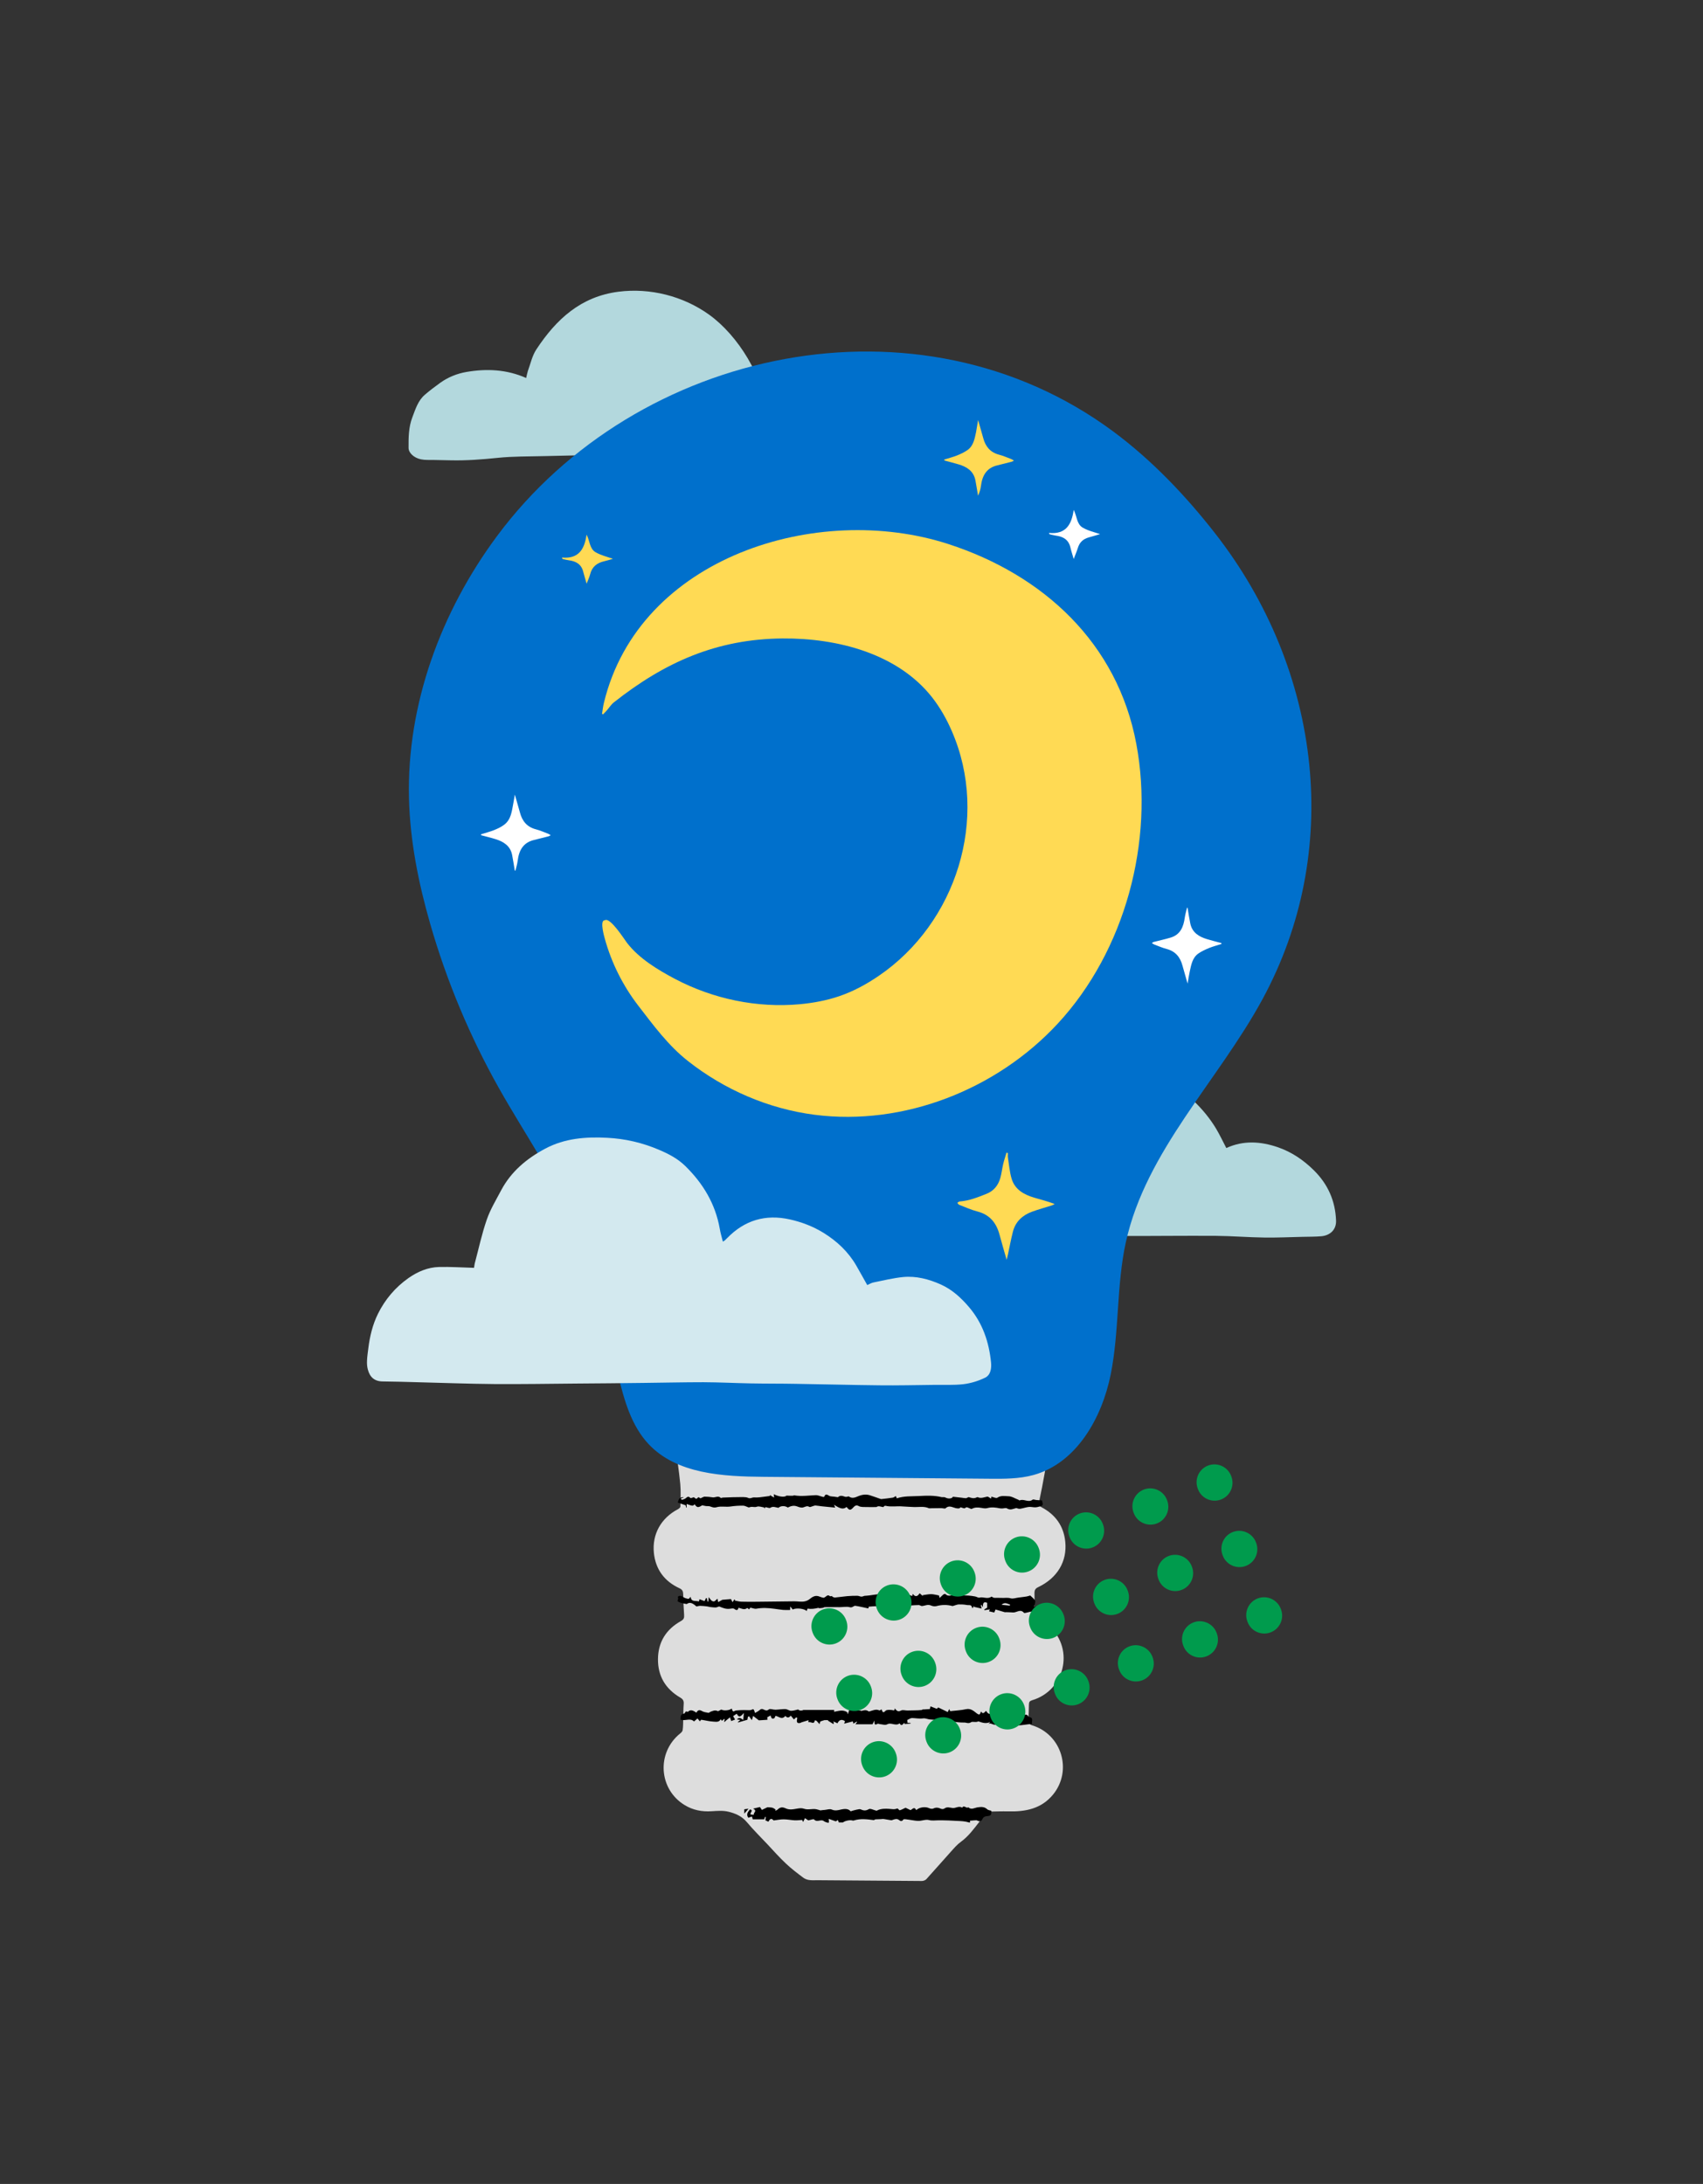 <?xml version="1.0" encoding="utf-8"?>
<!-- Generator: Adobe Illustrator 21.0.0, SVG Export Plug-In . SVG Version: 6.00 Build 0)  -->
<svg version="1.1" id="Слой_18" xmlns="http://www.w3.org/2000/svg" xmlns:xlink="http://www.w3.org/1999/xlink" x="0px" y="0px" viewBox="0 0 2422.6 3106.7" style="enable-background:new 0 0 2422.6 3106.7;" xml:space="preserve">

<rect x="0" y="0" width="2422.6" height="3106.7" fill="#333333" stroke="none"/>

<path d="M748.5,537.7c-27.8-12.3-56.2-13.5-84.9-8.6c-13.4,2.3-26.1,7.4-37.3,15.4c-7.5,5.4-14.9,11-21.9,17
	c-9.8,8.4-13.4,20.6-17.8,32.1c-5.4,14-5.5,28.8-5.4,43.5c0,7,7.5,14.2,17.6,16.3c5.7,1.2,11.8,0.8,17.6,0.9
	c8.3,0.2,16.6,0.3,24.9,0.5c22.3,0.5,44.4-1.2,66.6-3.5c22.1-2.3,44.5-1.9,66.7-2.5c25.9-0.6,51.9-1.2,77.8-1.5
	c29.6-0.3,59.2,0.1,88.8-0.4c24.8-0.4,49.5-1.8,74.3-2.1c15.3-0.2,30.6,1.2,45.8,0.8c7.2-0.2,14.6-2,21.3-4.7
	c7.4-3,11.2-9.8,10.8-17.8c-0.5-11.6-2-23.1-2.8-34.7c-3.9-51.7-40.5-111.1-82-140.9c-36.9-26.4-83.9-38.3-128.9-32.5
	c-53.4,6.9-88.3,38.9-116.8,82.2c-5.9,9-8.2,20.3-12,30.6C749.9,530.9,749.4,533.9,748.5,537.7z" style="fill:#B3D8DD;"/>
<path d="M1744.5,1633.1c-5-9.5-9.3-18.8-14.5-27.5c-34.4-57.5-109.6-103.9-177.9-86.3c-34.9,9-64.2,34.1-83.5,64.6
	c-24.9,39.3-29.8,81.7-38.4,126c-1.5,7.6-2.9,15-2,22.6c0.5,3.6,2,7.2,3.7,10.5c6.6,13.1,17.8,14.6,31.4,14.4
	c43.7-0.5,87.5,0.7,131.2,0.8c45.1,0.1,90.2-0.5,135.4-0.2c22.8,0.2,45.6,2.1,68.5,2.4c18.2,0.3,36.4-0.6,54.6-1
	c8.7-0.2,17.4-0.1,26.1-0.8c12.7-0.9,22-9.1,21.5-22.3c-1-28-11.6-51.8-31.5-71.5c-14.8-14.6-31.6-26.1-51.4-32.9
	C1793.3,1623.6,1768.9,1621.9,1744.5,1633.1z" style="fill:#B3D8DD;"/>
<path d="M1463.7,2424.8c0-3.6,1-5.1,4.5-6.2c46.1-13.6,60.3-71.5,25.4-104.5c-5.4-5.2-12.5-8.7-19.2-12.4
	c-3.1-1.7-3.7-3.2-3.5-6.5c0.6-9.4,1-18.9,0.7-28.3c-0.1-4.7,0.9-7.1,5.3-9.2c27.1-12.9,41.3-36.4,38.5-64.5
	c-2.2-22.4-14-38.8-33.9-49.2c-3.2-1.7-4.3-3.2-3.5-6.9c3-14.3,5.9-28.6,8.4-43.1c1.4-8,1.8-16.2,2.7-24.2c0.3-3,1.2-8.9,1.2-8.9
	h-529c0,0,4.9,33.2,6.4,49.9c1,10.7,0.4,21.6,0.2,32.4c0,1.2-2,2.8-3.4,3.6c-24.1,12.6-37.1,35.6-34.3,62.5
	c2.5,23.4,15.1,40.2,36.4,50c4.4,2,5.2,4.6,5.3,8.8c0.2,9.8,0.6,19.5,1.3,29.3c0.3,4.1-0.6,6.4-4.6,8.6
	c-21.1,11.8-32.4,29.9-32.6,54.1c-0.2,24.2,10.8,42.5,31.7,54.7c4,2.3,5.2,4.7,4.9,9.1c-0.6,7.6-0.4,15.3-0.7,22.9
	c-0.1,4.8-0.1,9.7-0.8,14.4c-0.3,1.8-2.1,3.6-3.7,4.8c-33.7,27.3-30.4,79.2,6.5,101.7c11.8,7.2,24.6,9.7,38.3,8.8
	c7.9-0.5,16.2-1.2,23.8,0.6c9.7,2.3,19.1,6.2,26.2,14.6c9.4,11.2,19.8,21.5,29.9,32.2c8.5,9.1,16.8,18.5,25.9,27
	c7.7,7.3,16.2,13.7,24.7,20.1c6,4.5,13.3,3.6,20.3,3.6c49.5,0.4,98.9,0.8,148.4,1.1c2.2,0,5-1.1,6.4-2.6
	c11.8-12.9,23.2-26.2,34.9-39.1c4.4-4.9,8.9-10.2,14.2-14c10.9-7.9,18.5-18.5,26.6-28.9c3.4-4.3,6.8-8.6,10.3-12.8
	c0.6-0.8,2-1.3,3-1.3c9.3-0.2,18.5-0.5,27.8-0.3c24.4,0.6,46.9-3.8,63.4-23.9c27.9-34.1,12.4-85.6-29.7-98.5c-4.7-1.4-5.5-4-5.3-7.9
	C1463.2,2439,1463.7,2431.9,1463.7,2424.8z" style="fill:#DDDDDD;"/>
<g>
	<path d="M1177.3,2592.8c-1.7-0.7-3.8-1-5.2-2.2c-4.2-3.5-9.9,2.5-14.1-2.5c-0.8-0.9-4.6,0.7-8.2,1.4c-0.7-0.5-2.6-1.7-4.7-3.2
		c-0.8,1.7-1.5,3.3-2.6,5.5c-0.9-1.8-1.4-2.9-1.4-2.9c-4,0.2-7.4,0.7-10.8,0.5c-5.2-0.3-10.4-1.4-15.6-1.4c-4.6,0-9.1,1-14.2,1.6
		c-2.9-3.3-4.9-3-7.4,1.8c-1.3-0.6-2.6-1.2-4.3-2c0.2-1.5,0.4-3.1,0.6-4.7c-0.3-0.1-0.7-0.2-1-0.3c-0.5,1.3-0.9,2.5-1.3,3.6
		c-5.4,0-10.7,0-16.3,0c-0.3-1.2-0.6-2.4-1.1-4c-1.8,0.6-3.5,1.2-5.2,1.7c-3.4-4.8-0.6-8.3,2.5-11.9c5.6,1.8-0.8,4.7,0.8,7.3
		c1.2,0.1,2.5,0.3,4.6,0.5c-1.2-3.2,5.6-5.3-1-8.8c3.9-0.9,6.6-1.6,9.7-2.3c0.7,1.1,1.6,2.4,2.7,4.1c2.8-1.4,5.6-2.7,7.9-3.8
		c2.4,0.2,4.8,0.1,7.1,0.7c1.6,0.4,3,1.7,4.5,2.5c-0.1,0.6-0.3,1.2-0.4,1.8c1.1-0.5,2.5-0.8,3.3-1.7c3.6-3.6,7-3.9,11.7-1.6
		c2.3,1.1,5.2,1.5,7.8,1.4c5.9-0.2,12.4-2.8,17.5-1.1c6.4,2.3,12.2-0.3,18.2,0.9c2,0.4,3.9,1.1,5.6,1.6c2.2-0.3,4.2-0.6,6.3-0.7
		c3.3-0.3,7.3-1.8,9.9-0.5c6.5,3,12.3-0.6,18.4-0.8c4.4-0.1,6.8,1.3,8.6,3.3c1.6-0.5,2.8-1,4.1-1.3c2.5-0.6,5.1-1.3,7.7-1.7
		c0.9-0.2,2.1,0,2.9,0.4c3.8,1.8,7,1.9,11.1-0.5c2.1-1.3,6.4,1.2,11,2.3c6.5-3.8,15.1-3,23.7-2.2c2.2,0.2,4.4-0.7,6.2-1.1
		c1.1,0.9,2.4,2.8,3.1,2.6c2.6-0.7,4.9-2.1,8.2-3.6c1.4,0.7,4,1.9,7,3.4c2.3-0.6,5.2-6,8.2,0c4.5-4.3,13.1-5.3,18.3-2.8
		c1.8,0.9,4.6,1.3,6.1,0.5c3.9-2,7.2-1.2,10.9,0.4c1.3,0.6,3.6,0.5,4.6-0.3c4-3,7.7-1.3,11.9-0.8c4.3,0.5,8.8-3.5,13.6-0.5
		c2.6-4.6,5.9,1.9,8.6-0.6c4.4,4.2,9.1,0.7,13.5,0.1c5.1-0.7,9.5-1,13.6,2.9c1.3,1.2,3.6,1.3,5.7,2c0.3,6.5-0.5,7.2-7.5,7.8
		c-1.7,0.2-4.1,1.7-4.7,3.2c-1.3,3.1-3.1,4.6-6.3,3.5c-1-0.3-2-1-3-1c-2.9,0.1-5.8,0.4-9,0.7c0,0,0.3,1.2,0.5,2.4c-0.7,0-1.3,0-2,0
		c-1.6-0.4-3.2-1-4.9-1.2c-2.6-0.4-5.1-0.7-7.7-0.8c-5.5-0.3-10.9-0.6-16.4-0.8c-4.9-0.2-9.9-0.2-14.8-0.2c-4.3,0-8.3,0.8-12.9-0.4
		c-4.6-1.2-10,1.2-15,1.2c-4.3,0-8.6-1.1-12.9-1.6c-3-0.3-7.8-1.5-8.6-0.3c-2.2,3.5-4.4,1.9-6,0.7c-3.1-2.4-5.9-1.3-8.9-0.3
		c-0.7,0.3-1.5,0.7-2.3,0.6c-3.6-0.5-7.2-1.3-10.8-1.8c-1.1-0.2-2.3,0.1-3.5,0.2c-2.6,0.1-5.2,0.2-7.7,0.3c-0.9-0.3-2,1.2-2.9,1.1
		c-9.4-1.2-18.8-2.5-28.1,0.5c-0.6,0.2-1.3,0.3-1.9,0.1c-3.3-1.2-10.8,0.2-13.7,2.7c-2,0-4,0-6,0c-0.4-1.1-0.8-2.1-1.3-3.5
		c-1.3,0.9-2.3,1.6-2.9,2c-3.5-1.3-6.7-2.4-10.1-3.6c0.1,1.6,0.2,3.4,0.3,5.2C1178.7,2592.8,1178,2592.8,1177.3,2592.8z"/>
	<path d="M1243.9,2447.5c-1.3,2.6-2.3,4.4-2.7,5.3c-8.3,0-15.8,0-24.4,0c1.4-1.8,1.9-2.4,2.4-3.1c-0.2-0.2-0.4-0.5-0.6-0.7
		c-1.4,0.9-2.8,1.8-4.6,2.9c-0.4-1.5-0.7-2.8-0.8-3.2c-3.9,1-7.8,2-12.4,3.2c0.5-1.4,0.9-2.4,1.3-3.5c-4.9-3.4-8.4-1.8-10.8,3
		c-2.1-0.9-3.9-1.8-5.8-2.7c0.2,0.9,0.5,1.7,0.7,2.6c-0.2,0.4-0.4,0.8-0.6,1.2c-2.7-1.7-5.3-3.3-8-5c0.2-0.2,0.5-0.4,0.7-0.6
		c-1.8,0-3.6,0-5.6,0c-1.5,0.5-3.5,1.1-5.8,1.9c-0.2,0.8-0.7,2.4-1.1,3.8c-1.7-1.9-3-3.5-4.4-4.8c-0.5-0.5-1.6-0.3-2.4-0.5
		c-0.7,6-4.6,2.3-7.3,2.5c-0.5,0-0.9,0-1.8,0c0.1-1.3,0.3-2.5,0.3-2.8c-3.1,0.9-6.5,2-10,3c-2,1.4-5.9,1.9-6.5-0.8
		c-0.4-1.7,0.3-3.7,0.5-5.5c-0.5-0.3-1.1-0.5-1.6-0.8c-1.2,1.1-2.4,2.2-3.2,3c-1-1.2-2.6-3.2-4.5-5.4c-2.7,3.5-5.3,3.2-7.7,0.4
		c-5.2,6.4-10,0-14.1,0c-0.7,1.3-0.9,2.8-1.6,3.2c-3.6,2-4.5-0.8-5.3-3.8c-1.8,1-3.4,1.8-4.7,2.5c0.1,1.8,0.1,3.3,0.2,3.6
		c-4.9,0.3-9,0.6-12.2,0.8c-2.6-2-5.1-3.9-8.1-6.3c-0.8,2.6-1.2,3.9-1.9,6c-1.5-2.1-2.7-3.8-3.9-5.5c-0.5,0.2-1.1,0.4-1.6,0.7
		c-0.3,1.7-0.7,3.5-0.8,4.3c-4.6,1.3-8.9,2.5-13.2,3.8c-0.1-0.2-0.2-0.5-0.3-0.7c1-0.8,1.9-1.6,3.6-2.9c-2.2-0.3-3.4-0.5-5.1-0.7
		c3.4-2.9,4.8-2.7,9.1,0.8c0.3-3,0.5-5.9,0.9-10c-5.6,6.4-7,6.5-10.2,1.1c-1.6,1.1-3.1,2.1-5.1,3.4c0.9,1.5,1.7,2.9,2.8,4.9
		c-2,0.8-4,1.6-5.5,2.1c-0.7-2-1.3-3.6-1.8-5.3c-1.9,1.6-3.8,3.1-5.7,4.7c-0.7,0.6-1.1,1.6-2.7,1.8c0.3-1.2,0.6-2.4,0.9-3.6
		c-0.3-0.2-0.5-0.4-0.8-0.7c-1,0.9-2,1.9-3,2.8c-0.6-0.7-1.2-1.4-1.9-2.2c-2.5,4.7-7,3.4-10.5,3.3c-5.7-0.3-11.3-1.8-17-2.6
		c-0.5-0.1-1.3,1.3-2.1,2.2c-1-1.2-1.9-2.4-3.4-4.1c-1.6,1.4-3.1,2.8-4.9,4.3c-5.4-5.6-12.7-0.1-19.4-2.7c0.5-3.6-0.4-8,5.6-8.6
		c0.7-0.1,1.1-2,1.9-2.6c0.7-0.5,1.9-0.3,3.2,0.2c3-3.1,6.3-3,12,1.2c1.8-3.3,3.9-4.7,7.8-2.4c2.7,1.6,6.1,2,9.3,2.6
		c0.9,0.2,2.1-1.2,3.2-1.6c3.2-1.1,6.2-2.8,10-0.9c1,0.5,3.3-1.4,5.2-2.2c3.4,2.1,11.5,1.4,14.8-1.4c0.6,1.4,0.9,3.4,2,4
		c0.8,0.5,2.6-1,4-1.2c3.7-0.4,7.5-0.6,11.2-0.6c3-0.1,6,0.3,9,0.1c1.7-0.1,4.2-1.8,4.7-1.2c1.3,1.3,1.6,3.5,2.2,5.2
		c1.7-1,4.2-2.1,6.2-3.8c2.1-1.9,3.6-2.5,6.4-1c1.9,1,4.3,2.2,7.2-0.3c1.7-1.4,6.1,0.6,9.3,0.5c4.7-0.1,9.5-1.1,14.2-0.9
		c2.7,0.1,5.2,2.3,7.9,2.4c3.3,0.1,6.7-1.1,10.3-1.9c1,1.8,5.4,2.1,7.3,0.7c15.7,0,29.6,0,43.8,0c0,0.2,0,1.1,0,2.6
		c6.2-1,12.2-3.5,18.6,0.6c0,0,0.3,1,0.8,3c1-2.9,1.7-4.9,2.2-6.6c3.1,0.3,5.8,0.5,8.6,0.7c2.3,0.2,4.6,0.3,7.7,0.5
		c-0.2-0.6,0,0.1,0.2,0.7c3.6-0.8,7.1-2.3,10.7,0.4c0.4,0.3,1.1,0.3,1.6,0.1c4.6-1.2,9-3.7,14-1.3c0.6,0.3,1.8-1,3-1.6
		c1.3,2.8,1.6,6.5,5.7,2.1c1.6-1.7,5.9-1.4,8.9-1.1c2.1,0.2,4.1,1.9,4.3-2.5c2.8,4.2,4.9,5.3,9,3.2c2.3-1.2,5.8,0,8.8,0
		c3.5,0,7-0.1,10.5-0.2c3.3-0.1,6.6-0.1,9.8-0.5c0.9-0.1,1.7-1.4,2.5-0.8c3.1-0.2,6.1-0.4,9.3-0.6c0.3-1.4,0.5-2.6,0.8-3.8
		c3.1,1.2,5.8,2.3,9.1,3.5c0.5-0.6,1.5-1.6,1.9-2c4.7,2.3,9,4.3,13.6,6.6c0.6-1.2,1.1-2.4,2.1-4.3c0.8,1.8,1.3,2.9,1.4,3
		c7.9-0.9,15.4-1.2,22.6-2.8c6.7-1.5,11.3,3,15.1,5.9c5.2,4,4.6-0.2,6.3-2.6c2.6,4.6,4.7,1.2,7-0.9c2.4,3.7,4.9,6.2,8.9,2.3
		c0.3-0.3,3.2,2.1,4.9,3.2c-0.2,0.5-0.3,0.9-0.5,1.4c5-0.9,10-1.7,15.2-2.6c1.3,1.1,3.2,2.7,4.9,4.2c1.6-1.2,3.3-2.6,5.5-4.3
		c5.2,3.9,11.3,2.1,17.5,1.2c0.9-0.1,2.1,0.6,3,1.2c0.6,0.4,0.8,1.9,1.3,2c8,0.9,3.5,6.9,4.8,10c-13.5,0.9-26.9,5.2-40-0.9
		c-0.9,1.1-1.8,2.2-2.5,3c-2.5-1.3-4.8-2.5-7-3.7c-3.5,6.9-8.9-1.8-12.7,2c0.9-1.1,1.8-2.1,2.7-3.2c-5.7,2.8-10.9,1.2-16.1-0.6
		c-0.3-0.1-0.7-0.3-1-0.2c-3.4,1.8-8.2-0.2-10.1,1.1c-3.8,2.6-6.8,0.4-9.9,0.5c-5.7,0.2-11.4-0.8-17.1-1.3c-0.3,1.5-0.5,2.8-0.7,4.2
		c-1.9-0.7-4.4-0.2-5.2-3.3c-0.2-1-2.4-1.9-3.7-2.1c-7.4-0.8-14.8-1.2-22.2-1.9c-3.2-0.3-6.5-2-9.6-1.5c-5.4,0.8-10.5-0.4-15.7-0.5
		c-2.2,0-4.5,1.8-6.8,2.8c0.1,0.9,0.2,2.4,0.4,4c1.4,0.1,2.9,0.2,4.3,0.3c0,0.3,0,0.5,0,0.8c-2.8,0.2-5.6,0.4-8.5,0.6
		c-0.1-0.6-0.1-1.1-0.2-1.7c-2.1,1.3-4,5.8-6.7,1c-0.1-0.1-0.4-0.2-0.4-0.2c-5.4,4.4-11.6-1.9-17.6,1.4c-2.6,1.5-7-0.1-10.6-0.4
		c-1-0.1-2.2-0.8-2.9-0.4C1243.1,2455.2,1244.2,2450.9,1243.9,2447.5z"/>
	<path d="M1095,2126.6c1.9,1.1,3.7,2.2,6.2,3.7c-0.2-2-0.3-3.2-0.5-4.8c7.9,4.1,16.3,4.4,18.1,2c3.5,0.1,6.1,0.3,8.6,0.2
		c1,0,2-0.7,2.9-0.5c10,1.7,20,0.1,29.9-0.3c3.3-0.2,6.6,1.5,10,2.3c0.7,0.2,2.1,0.3,2.2,0.1c2.4-6.4,5.8-1.5,8.8-0.9
		c1.8,0.4,3.7,0.4,5.6,0.6c1.6,0.2,3.1,0.5,5.2,0.8c2.5-2.7,6-2.3,9.7-0.8c0.9,0.4,2,0.2,3,0.2c1-0.1,2.3-0.9,2.8-0.5
		c4.9,3.6,9.3,1.3,14-0.6c5.2-2.1,10.7-2.8,16.2-1c5,1.6,9.8,3.4,14.8,5.1c0.5,0.2,1,0.2,1.5,0.2c5.3-0.6,10.7-1.1,16-2
		c1.5-0.2,2.9-1.5,4.4-2.3c0.6,1.5,1.1,2.8,1.3,3.3c10.5-3.6,21.1-2.7,31.5-3.3c10.8-0.6,21.9-1,32.5,1.6c1.7,0.1,3.7-0.3,5.1,0.5
		c4.5,2.4,9.9,1.5,10.7-1.1c4.4,0.5,8.4,0.9,12.5,1.4c2,0.2,3.9,0.7,5.9,0.7c1.1,0,2.2-0.9,4-1.6c2.9,0.8,6.8,2.7,11.1,0.6
		c0.6-0.3,1.4-0.7,1.8-0.5c4.7,2.3,9,0.1,13.5-0.7c1.5-0.3,3.5,1.7,5.6,2.8c0.1-0.6,0.2-1.4,0.4-2.8c2.9,0.6,6.8,2.7,8.5,1.5
		c5-3.5,10.6-2.2,15.6-2.1c4.8,0,9.5,3.2,14.3,5c0.6,0.2,1.3,1.1,1.6,1c6-2.9,12.6,3.6,18.6-1.1c1.1-0.8,3.7,0.4,5.6,0.5
		c2.5,0.2,4.9,0.3,7.7,0.5c2.2,7.7,1.8,7.7-6.8,9.6c-3.6,0.8-6.5-0.2-9.7-0.3c-4.7-0.2-9.5,1.9-14.3,2.6c-1.9,0.3-3.8-0.3-5.7-1
		c-4.3,1-8.4,3.6-13.4,0.4c-1.5-1-4.4,0.2-6.6,0.2c-1.1,0-2.3,0-3.4-0.2c-5.9-1.2-11.8-2-17.9-0.3c-2.7,0.8-6,0.1-9-0.4
		c-4.6-0.8-8.9-0.8-13.1,1.5c-0.7,0.4-2-0.6-3.1-0.9c-2.1-0.6-4-2.7-6.5-0.1c-0.8,0.8-3.8-0.7-6.3-1.3c-1.4,2.1-3.4,1.9-7,1.2
		c-4.2-0.9-9.4-4.6-14.2,0.2c-1,1-4.2-0.2-6.4-0.2c-4.9,0-9.8,0.1-14.7,0.2c-1,0-2.1,0.3-2.9-0.1c-6.6-2.9-13.6-1.5-20.4-1.6
		c-6.9-0.2-13.8-0.8-20.6-1.1c-2.7-0.1-5.5,0.2-8.2,0.2c-3.3,0-6.5,0.1-9.8-0.4c-2-0.3-3.6-1.5-5.3,1.1c-0.5,0.7-4.1-0.7-6.3-0.9
		c-1.3-0.1-2.7,0.2-3.9,1.1c-6.5,0-13,0.1-19.4-0.1c-2-0.1-4.2-0.4-5.9-1.4c-3.2-1.8-5.4-0.3-7.3,1.8c-4.3,4.7-5.8,4.7-9.8-0.4
		c-4.5,3.5-8.4,3-17.9-3.2c0.8,2,1.2,2.9,1.7,4.1c-6.4-0.6-12.8-1.3-19.2-1.9c-2.9-0.3-5.8-0.9-8.8-1.1c-1.3-0.1-2.7,0.6-4.1,1
		c-1.6,0.4-3.7,1.6-4.6,1c-3.5-2.2-6.1,0.1-9.2,0.8c-2.5,0.6-5.7-0.5-8.3-1.5c-4.8-1.8-8.9-0.6-13.2,1.6c-4.1-2.9-10.4-2.6-13.3,0.4
		c-4.1-0.6-7.6-2.7-11.7,0c-1.2,0.8-3.7-0.5-6.7-1c0-0.1-0.9,1-1.8,2.1c0-0.5,0-1,0-1.6c-3.5-0.5-7.5-2.2-10.5-1.1
		c-3.2,1.2-5.8-0.2-8.7,0.3c-1.4,0.3-2.7,0.7-2.9,0.8c-3.2-1.1-5.6-2.6-8.1-2.6c-5.9,0-11.9,0.3-17.7,1.2c-6.7,1-13.6-0.8-19.8,1
		c-4.1,1.2-6.5-0.2-9.7-1.2c-1.6-0.5-3.5-0.2-5.3-0.4c-1.6-0.2-3.2-0.6-5.6-1.1c-5.6,3.6-7.5,3.5-10.7-1.4
		c-2.7,2.6-2.7,2.6-11.4-0.5c0,1.8,0,3.4,0,5.1c-0.2,0-0.4,0-0.7,0.1c-0.2-1.1-0.5-2.3-0.7-3.3c-3.7-1.3-7.5-2.6-11.2-3.9
		c1.1-3.9,1.8-8.4,8.9-7.5c-2,0.7-3.4,1.2-4.8,1.7c0.6,0.7,1.1,1.3,1.7,2c1.9-0.8,4.1-1.1,5.5-2.4c2.3-2.1,4-3.1,6.6-0.3
		c0.6,0.6,3.2-0.7,4.9-1.1c0.8,0.5,2,1.8,3.4,2.2c0.7,0.2,1.8-1.2,3.2-2.3c0.7,0.4,2.3,1.4,2.9,1.7c2.6-1.1,4.3-2.4,5.9-2.4
		c3.8,0,7.7,0.4,11.5,1c3.8,0.5,7.8-2.9,11.4,0.8c0.4,0.4,2.1-0.5,3.2-0.5c4.7-0.2,9.4-0.4,14.1-0.5c4.7-0.1,9.4-0.1,14.1-0.2
		c2.4,0,5.7,0.3,6.9,0.9c3.6,2,6.3-0.6,9.1-0.4c5.7,0.4,11.1-0.6,16.7-1.3c2-0.3,4-0.5,6-0.8C1095.2,2127.5,1095.1,2127,1095,2126.6
		z"/>
	<path d="M1183.8,2271.2c1.3,0.5,2.7,1.4,4,1.3c5.9-0.5,11.7-1.5,17.6-2c4.8-0.4,9.6-0.5,14.3-0.5c1.9,0,3.8,1.2,5.7,1.2
		c1.6,0,3.2-0.8,4.3-1.1c2.6-0.2,4.8-0.3,6.9-0.6c5-0.6,10-1.6,15-1.9c1.4-0.1,2.8,1.7,4.3,2.2c1.1,0.3,2.4-0.2,3.6-0.4
		c0.8-0.2,1.6-0.9,2.3-0.8c11.9,2.1,14,2.1,20.1,0c3.7,1.3,6.1,2.2,8.6,3c0.1-0.3,0.2-0.5,0.4-0.8c-1.1-1.2-2.2-2.3-3.3-3.5
		c0.2-0.2,0.3-0.4,0.5-0.6c3.2,1.2,6.3,2.4,9.6,3.7c0.2-0.9,0.4-1.7,0.7-3.2c3.8,5.2,7,3.7,9.8-0.8c1.6,1.4,3,2.6,4.5,3.9
		c0-0.4-0.1-0.8-0.1-1.2c4-0.5,8.1-1.4,12.1-1.4c3.4,0,6.9,1.1,11,1.8c0-0.1,0.3,1.2,1,3.6c2.1-2,3.6-3.6,5.2-4.9
		c0.8-0.6,2.6-1.1,3-0.7c4.5,4.9,9.8,0.4,14.7,1.3c5.8,1.1,11.9,0.5,17.9,0.9c3.3,0.2,6.5,0.7,9.8,1.3c2.1,0.4,4.3,2.1,6,1.6
		c5.6-1.5,11.5,2.7,16.9-1.3c0.5-0.4,2.3,1.3,3.6,1.5c1.4,0.3,3,0.1,4.5,0.1c1.9,0,3.9,0,5.8,0.1c4.5,0.4,8.9-0.8,13.6,0.6
		c3.4,1,7.6-0.7,11.5-1.1c3.8-0.5,7.6-0.9,11.3-1.5c1.8-0.3,3.4-1,5-1.4c2,2,4.9,4.1,6.8,6.9c0.9,1.2,0.1,3.8-0.2,5.6
		c-0.2,1.2-1.1,2.2-0.9,3.9c0.7-0.5,1.3-1,2.1-1.5c0.5,6.5-0.3,7.4-6.2,8c-2.6,0.3-5,1.2-7.6,1.7c-0.9,0.2-2.4,0.5-2.8,0.1
		c-4.2-5.2-8.7-1.8-13.1-0.8c-1.7,0.4-3.5,0.2-5.3,0.1c-3-0.1-6-0.4-8.9-0.2c-4.3-1.3-8.6-2.5-13.2-3.9c-0.6,1.4-1.2,2.8-1.8,4.3
		c-2.5-0.6-4.8-1.1-7.5-1.7c0.3-0.6,0.6-1.5,1.2-2.7c-2.9,0.4-5.2,0.7-7.6,1.1c-0.1-0.3-0.3-0.6-0.4-1c1.4-0.8,2.7-1.7,4.2-2.6
		c0-2.2,0-4.5,0-6.9c-6.1-2.5-5.9,1.8-6.2,6.3c-0.6-1.1-1.2-2.2-1.9-3.3c-0.3,0.1-0.6,0.2-0.9,0.2c0.3,1.4,0.5,2.8,1,5
		c-3.9-0.9-7.4-1.7-11-2.5c0-0.5,0-1,0-1.6c-0.5,1.1-0.9,2.2-1.4,3.3c-0.5-0.1-1.1-0.2-1.1-0.3c-0.5-5.2-4.9-3.4-7.6-4
		c-3.7-0.7-7.5-0.9-11.3-0.8c-2.3,0.1-4.5,1.1-6.7,1.7c-0.9,0.2-1.9,0.8-2.7,0.5c-7.5-2-14.9-1.8-22.4,0.2c-2.3,0.6-5.4,0.2-7.6-0.8
		c-4.7-2.2-8.7,0.4-13,0.7c-1.4,0.1-3-1.4-4.4-1.4c-4.3,0-8.5,0.4-12.7,0.7c-3.7,0.3-7.5,0.7-11.2,1c-0.1-0.5-0.2-0.9-0.3-1.4
		c-0.6,1.1-1.1,2.2-1.7,3.3c-0.4,0-1,0.1-1,0c-1.8-3-4.7-2.2-7.3-2.2c-8.5,0-16.9,0.1-25.4,0.2c-3.8,0.1-7.6,0.3-11.4,0.7
		c-0.4,0-0.6,1.6-0.9,2.5c-6.2-1.3-12.2-2.8-18.3-3.7c-2.6-0.4-4.2,3.1-8,2c-4.5-1.3-9.6-0.1-14.5-0.1c-7.1,0-14.2-0.1-21.3,0
		c-0.9,0-1.7,0.9-2.6,1c-1.7,0.3-3.4,0.4-5.1,0.5c-0.5,0-1-0.6-1.4-0.5c-5,1.2-10,2-15.1,1c-0.2,0-0.9,2.3-1.4,3.5
		c-3.3-3.5-14.8-4.8-19.8-2.2c-0.9-1.1-1.8-2.2-3.6-4.3c0,2.5,0,3.6,0,4.8c-0.2,0.1-0.6,0.2-0.9,0.2c-3.1,0-6.2,0.2-9.3-0.1
		c-4.1-0.4-8.1-1.1-12.2-1.6c-8.6-1.2-17.2-1.7-25.9-0.1c-2.4,0.4-5-0.9-8.4-1.5c-0.1,0.1-0.8,1.1-1.7,2.4c-1-0.7-2-1.5-2.7-2
		c-4.3,3.6-8.2,0.5-12.5-0.2c-0.8,3.3-2.3,4.4-6,1.5c-1.4-1.1-4.4-0.4-6.6-0.1c-5.2,0.6-9.7-1.2-14.3-3.1c-1.3-0.5-3.4,1.1-5.1,1.2
		c-2.8,0.1-5.6-0.3-8.3-0.6c-1.5-0.2-3-0.7-4.5-0.9c-3.2-0.4-6.4-0.7-9.6-0.8c-1.7,0-3.5,0.6-5.4,0.9c-6.3-5.7-9.8-6.3-13.9-3.4
		c-3.4-0.7-5.9-1.1-8.2-1.8c-1.7-0.5-3.4-1.2-4.7-2.3c-0.4-0.4,0.7-2.3,0.8-3.5c0.1-0.9-0.3-1.8-0.5-2.8c4.2-3.6,7.4,1.1,11.2,2.1
		c4.3,1.2,4.2,1.6,7.1-2.1c0.7,8,7.1,5.1,11.7,6.7c0.4-1.3,0.7-2.5,0.9-3.2c2.5,0.9,4.8,1.8,7.1,2.7c0.9-1.7,1.5-3.1,2.2-4.4
		c0.4,0.1,0.7,0.2,1.1,0.2c0.4,1.7,0.8,3.3,1.1,5c0.3,0,0.6-0.1,0.9-0.1c0.2-1.6,0.3-3.3,0.7-6.4c1.8,2.3,2.8,4,4.2,5.1
		c0.9,0.7,2.7,1.3,3.7,0.9c1.5-0.7,2.7-2.2,4.5-3.8c0.3,1.5,0.6,2.8,1,4.9c2.1-1.2,4.1-2.3,6-3.3c4-0.3,8.1-0.7,12.3-1
		c0.6,1.2,1.1,2.4,2.1,4.4c1.3-1.8,2-2.9,2.8-4c0.2,0.1,0.5,0.2,0.7,0.3c-0.2,0.9-0.4,1.8-0.3,1.4c3.3,0.6,6.4,1.5,9.5,1.6
		c7.3,0.2,14.7,0.2,22,0.1c17.7-0.2,35.3-0.4,53-0.6c2.6,0,5.2,0.2,7.8,0.4c5.3,0.4,10.1-0.2,14.5-3.8c3.3-2.7,7.3-5.3,12.2-3.9
		c2.3,0.7,4.6,1.8,7,2.2c1,0.2,2.4-0.8,3.3-1.5c1.9-1.5,3.5-3,5.9-0.8c0.6,0.5,2.3-0.1,3.4-0.2
		C1183.8,2270.7,1183.8,2270.9,1183.8,2271.2z M1424.7,2282.8c4.7,0.5,8.3,0.9,11.9,1.2c0-0.5,0.1-1.1,0.1-1.6
		C1433.1,2281.7,1429.7,2278.4,1424.7,2282.8z"/>
	<path d="M1058.8,2573.7c1.3-0.2,3-0.4,6-0.8c-2.6,3-4,4.6-6,7C1058.8,2577.4,1058.8,2575.8,1058.8,2573.7z"/>
</g>
<path d="M1862.5,1087.6c11.3,112.6-9.2,228.1-66.5,333.7c-63.4,116.8-165.8,215.8-194.4,345.6
	c-13.6,61.8-9.1,126.4-21.6,188.4c-12.5,62-48.8,126.1-109.8,142.9c-20.4,5.6-41.8,5.5-62.9,5.3c-106.8-0.9-213.7-1.8-320.5-2.7
	c-58.5-0.5-124-3.9-164.1-46.5c-24.7-26.3-34.8-62.7-43.3-97.8c-17-70.2-31.2-141.8-58.8-208.9c-28.8-69.9-73.9-134-110.9-199.8
	c-41.5-73.8-74.4-152.5-97.8-233.9c-16.7-58.1-28.6-117.8-30.1-178.2c-3.3-133.5,45.5-265.6,125-372.8
	c199.4-269.1,600.6-353.7,876.6-149.3c55,40.8,102.7,90.8,144.9,144.8C1804.2,855.4,1850.7,970,1862.5,1087.6z" style="fill:#0070CC;"/>
<path d="M861,1308.8c7.8-3.1,26.9,27.1,31,32.5c17.1,22.2,43.8,38.3,68.4,51.3c54.2,28.5,116.5,41.5,177.5,35.9
	c19.1-1.8,38.1-5.3,56.2-11.5c19.9-6.8,38.5-16.9,55.9-28.8c110.3-75.1,157.9-224.3,104-348.2c-7.4-17.1-16.6-33.4-28.1-48.1
	c-48.9-62-133.9-84.3-212.8-83.7c-93.6,0.8-167.5,33.8-239.7,90.8c-4,3.1-6.8,7.7-10.2,11.6c-1.7,1.9-3.5,3.7-5.3,5.6
	c-0.5-0.2-1-0.4-1.5-0.7c0.9-5.3,1.4-10.6,2.7-15.8c50.2-207.5,303.7-286.2,489.9-225.8c135.3,43.9,240.8,141,267.5,284.5
	c25.8,138.3-16,294.4-111.9,397.8c-86.8,93.7-218.8,145.8-345.6,129.6c-65.6-8.4-128.5-35.6-180.4-76.5
	c-28.2-22.2-48.9-50.6-70.6-78.7c-21.9-28.4-38.2-61-47.7-95.5c-1.1-3.9-6.5-23.5-1.3-25.7C859.7,1309.3,860.3,1309,861,1308.8z" style="fill:#FFDA54;"/>
<path d="M1433.8,1640.2c0,2.1-0.3,4.2,0,6.3c1.6,10.1,2.4,20.6,5.3,30.3c4.7,15.5,17.6,22.6,32.2,26.9
	c9.5,2.8,19.1,5.2,29,9c-1.4,0.7-2.8,1.7-4.3,2.1c-9.3,3-18.8,5.5-28,8.9c-13.5,5-23.4,14-27.1,28.4c-2.7,10.6-4.7,21.4-7,32.1
	c-0.5,2.4-1.1,4.7-1.9,7.9c-3.6-12.6-7-24.1-10.1-35.7c-4.5-16.9-14-28.6-31.6-33.1c-8.8-2.3-17.2-6.1-25.7-9.4
	c-1.1-0.4-1.9-1.8-2.8-2.8c1.1-0.7,2.2-1.9,3.4-2c13.5-1,25.9-6,38.2-10.9c10.3-4.1,16.6-12,19.6-22.5c1.8-6.4,2.5-13,4-19.5
	c1.3-5.6,3.2-11,4.8-16.6C1432.4,1640,1433.1,1640.1,1433.8,1640.2z" style="fill:#FFDA54;"/>
<path d="M1391.4,597.4c2.7,9.6,5.1,17.7,7.3,25.8c3.2,12,10,20.3,22.5,23.6c5.9,1.5,11.6,4.1,17.3,6.2
	c1.1,0.4,2.1,1.2,3.9,2.2c-1.6,0.8-2.3,1.4-3.2,1.6c-6.7,1.7-13.5,3.5-20.2,5.1c-15.8,3.6-21.8,14.9-23.6,29.6
	c-0.6,4.8-2.1,9.4-4.1,13.7c-1.3-7.4-2.3-14.9-3.8-22.3c-2.7-12.9-12.1-18.8-23.7-22.3c-6.8-2-13.6-3.7-20.4-5.6
	c0-0.4-0.1-0.9-0.1-1.3c6-1.9,12.2-3.5,18.1-5.8c5.2-2.1,10.3-4.5,14.9-7.7c8.6-6.1,10.1-16.1,12.2-25.5
	C1389.5,609.5,1390.2,604.1,1391.4,597.4z" style="fill:#FFDA54;"/>
<path d="M732.3,1238.3c-1.3-7.4-2.3-14.9-3.8-22.3c-2.6-12.7-11.9-18.6-23.2-22.2c-6.9-2.2-14-3.8-20.9-5.7
	c0-0.4-0.1-0.9-0.1-1.3c6-1.9,12.2-3.5,18.1-5.8c5.2-2.1,10.4-4.4,14.8-7.8c10.1-7.6,10.9-19.7,13.1-30.9c0.7-3.5,1.2-7.1,2.1-12
	c2.7,9.5,5,17.4,7.2,25.4c3.2,12.2,10,20.7,22.7,24c5.9,1.5,11.6,4.1,17.3,6.2c1.1,0.4,2.1,1.2,3.8,2.2c-1.6,0.8-2.3,1.4-3.2,1.6
	c-6.7,1.7-13.5,3.5-20.2,5.1c-15.8,3.6-21.8,14.9-23.6,29.7c-0.6,4.8-2.1,9.4-3.2,14.1C732.9,1238.5,732.6,1238.4,732.3,1238.3z" style="fill:#FFFFFF;"/>
<path d="M1689.4,1291.5c1.2,7.3,2.3,14.7,3.8,22c2.6,12.9,12.1,18.9,23.7,22.4c6.8,2.1,13.6,3.7,20.5,5.6
	c0.1,0.4,0.1,0.9,0.2,1.3c-5.9,1.9-11.8,3.4-17.5,5.7c-5.3,2.2-10.7,4.6-15.4,7.9c-8.6,6.1-10.1,16-12.2,25.4
	c-1.2,5.3-1.9,10.7-3.1,17.4c-2.7-9.6-5.1-17.6-7.3-25.7c-3.2-12-10-20.3-22.5-23.6c-5.9-1.5-11.6-4.1-17.3-6.2
	c-1.1-0.4-2.1-1.2-3.7-2.1c1.2-0.8,1.7-1.5,2.4-1.6c8-2.1,16.1-3.8,24.1-6.2c14.1-4.2,18.5-15.4,20.3-28.5c0.7-4.8,2.1-9.5,3.2-14.2
	C1688.8,1291.2,1689.1,1291.3,1689.4,1291.5z" style="fill:#FFFFFF;"/>
<path d="M1492.2,758.1c24.5,2.4,32.3-12.5,35.2-32.8c4.6,8.8,4.1,20.1,12.7,25.2c7.8,4.6,17.1,6.6,24.8,9.3
	c-4.5,1.3-10.3,3.1-16.2,4.7c-7.8,2.2-13,6.9-15.4,14.9c-1.5,5-3.7,9.8-5.9,15.8c-1.8-6.3-3.5-11.3-4.7-16.5
	c-2.6-11.1-10.4-15.5-20.9-16.8c-3-0.4-6-1.3-8.9-2C1492.7,759.4,1492.5,758.8,1492.2,758.1z" style="fill:#FFFFFF;"/>
<path d="M799.5,793.1c24,2.2,32.1-12.3,34.9-32.6c4.7,8.5,4.1,19.8,12.6,24.9c7.8,4.6,17,6.7,24.9,9.5
	c-3.1,0.9-7.6,2.4-12.1,3.4c-10.2,2.3-17.5,7.6-20.2,18.3c-1.1,4.3-3.1,8.5-5.1,13.7c-1.8-6.4-3.5-11.6-4.8-16.8
	c-2.6-10.9-10.3-15.2-20.6-16.5c-3-0.4-6-1.2-9-1.9C799.9,794.4,799.7,793.8,799.5,793.1z" style="fill:#FFDA54;"/>
<path d="M674.3,1803.5c-17.4-0.5-33.6-1.6-49.7-1.2c-16,0.4-30.5,6.6-43.6,15.8c-18.7,13.2-33.1,30.2-43.3,50.7
	c-7.7,15.6-11.7,32.4-13.8,49.6c-0.7,5.8-1.6,11.5-1.8,17.3c-0.2,4.2,0.1,8.5,1.2,12.5c2.8,10.7,9.3,16.8,21.1,16.9
	c16.2,0.1,32.5,0.7,48.7,1.1c36.6,0.9,73.2,2.3,109.8,2.6c38.9,0.3,77.8-0.4,116.7-0.7c31.9-0.2,63.9-0.5,95.8-0.9
	c28.5-0.3,56.9-1,85.4-1c22.6,0.1,45.3,1.3,67.9,1.7c21.1,0.4,42.2,0.2,63.3,0.6c39.7,0.6,79.4,1.7,119.1,2.1
	c25.7,0.3,51.5-0.3,77.2-0.6c14.1-0.2,28.4,0.6,42.3-1c10.6-1.3,21.3-4.6,30.9-9.3c7.9-3.9,9.1-13.6,8.3-21.6
	c-2.9-29-11.9-55.9-31.2-78.6c-11.4-13.4-24.1-25.1-40.4-32.4c-17.1-7.6-34.9-12.3-53.6-10.5c-14.1,1.4-28.1,4.9-42.1,7.7
	c-2.9,0.6-5.7,2.3-8.8,3.7c-5.2-9.2-10.3-18.5-15.6-27.7c-11.4-19.7-27.5-34.8-46.8-46.7c-14.8-9.1-30.8-15.2-47.8-19
	c-34.7-7.7-64.3,1.2-89,26.5c-1.1,1.1-2.2,2.2-3.3,3.3c-0.6,0.5-1.3,0.8-2.9,1.8c-1.6-6.4-3.4-12.3-4.4-18.3
	c-6.2-35.3-23.7-64.4-49-89.2c-10.7-10.5-23.7-17.3-37.4-23.1c-23.6-10.1-48.2-15.8-73.7-17.1c-30.5-1.6-60.5,0.7-88.1,15.4
	c-26.3,14-48.6,32.5-62.8,59.3c-7.2,13.7-15.4,27.1-20.4,41.6c-7.1,20.4-11.6,41.7-17.2,62.6
	C674.8,1799.8,674.6,1802.3,674.3,1803.5z" style="fill:#D3E9EF;"/>
<g>
	<g>
		<g>
			<path d="M1409.4,2443.6l-0.3-0.8c-4.9-13.2,1.8-27.8,14.9-32.7s27.8,1.8,32.7,14.9l0.3,0.8
				c4.9,13.2-1.8,27.8-14.9,32.7C1429,2463.5,1414.3,2456.8,1409.4,2443.6z" style="fill:#009B4D;"/>
		</g>
		<g>
			<path d="M1374.1,2349.1l-0.3-0.8c-4.9-13.2,1.8-27.8,14.9-32.7s27.8,1.8,32.7,14.9l0.3,0.8
				c4.9,13.2-1.8,27.8-14.9,32.7C1393.7,2369,1379,2362.3,1374.1,2349.1z" style="fill:#009B4D;"/>
		</g>
		<g>
			<path d="M1338.8,2254.6l-0.3-0.8c-4.9-13.2,1.8-27.8,14.9-32.7s27.8,1.8,32.7,14.9l0.3,0.8
				c4.9,13.2-1.8,27.8-14.9,32.7S1343.7,2267.8,1338.8,2254.6z" style="fill:#009B4D;"/>
		</g>
		<g>
			<path d="M1318.1,2477.8l-0.3-0.8c-4.9-13.2,1.8-27.8,14.9-32.7c13.2-4.9,27.8,1.8,32.7,14.9l0.3,0.8
				c4.9,13.2-1.8,27.8-14.9,32.7S1323,2490.9,1318.1,2477.8z" style="fill:#009B4D;"/>
		</g>
		<g>
			<path d="M1282.8,2383.3l-0.3-0.8c-4.9-13.2,1.8-27.8,14.9-32.7c13.2-4.9,27.8,1.8,32.7,14.9l0.3,0.8
				c4.9,13.2-1.8,27.8-14.9,32.7S1287.7,2396.4,1282.8,2383.3z" style="fill:#009B4D;"/>
		</g>
		<g>
			<path d="M1247.5,2288.8l-0.3-0.8c-4.9-13.2,1.8-27.8,14.9-32.7s27.8,1.8,32.7,14.9l0.3,0.8
				c4.9,13.2-1.8,27.8-14.9,32.7S1252.4,2301.9,1247.5,2288.8z" style="fill:#009B4D;"/>
		</g>
		<g>
			<path d="M1226.8,2511.9l-0.3-0.8c-4.9-13.2,1.8-27.8,14.9-32.7s27.8,1.8,32.7,14.9l0.3,0.8
				c4.9,13.2-1.8,27.8-14.9,32.7C1246.3,2531.7,1231.7,2525,1226.8,2511.9z" style="fill:#009B4D;"/>
		</g>
		<g>
			<path d="M1191.5,2417.4l-0.3-0.8c-4.9-13.2,1.8-27.8,14.9-32.7s27.8,1.8,32.7,14.9l0.3,0.8
				c4.9,13.2-1.8,27.8-14.9,32.7S1196.4,2430.5,1191.5,2417.4z" style="fill:#009B4D;"/>
		</g>
		<g>
			<path d="M1156.2,2322.9l-0.3-0.8c-4.9-13.2,1.8-27.8,14.9-32.7s27.8,1.8,32.7,14.9l0.3,0.8
				c4.9,13.2-1.8,27.8-14.9,32.7S1161.1,2336,1156.2,2322.9z" style="fill:#009B4D;"/>
		</g>
		<g>
			<path d="M1592.1,2375.4l-0.3-0.8c-4.9-13.2,1.8-27.8,14.9-32.7s27.8,1.8,32.7,14.9l0.3,0.8
				c4.9,13.2-1.8,27.8-14.9,32.7S1597,2388.6,1592.1,2375.4z" style="fill:#009B4D;"/>
		</g>
		<g>
			<path d="M1556.8,2280.9l-0.3-0.8c-4.9-13.2,1.8-27.8,14.9-32.7s27.8,1.8,32.7,14.9l0.3,0.8
				c4.9,13.2-1.8,27.8-14.9,32.7S1561.7,2294.1,1556.8,2280.9z" style="fill:#009B4D;"/>
		</g>
		<g>
			<path d="M1521.5,2186.4l-0.3-0.8c-4.9-13.2,1.8-27.8,14.9-32.7s27.8,1.8,32.7,14.9l0.3,0.8
				c4.9,13.2-1.8,27.8-14.9,32.7S1526.4,2199.6,1521.5,2186.4z" style="fill:#009B4D;"/>
		</g>
		<g>
			<path d="M1500.8,2409.5l-0.3-0.8c-4.9-13.2,1.8-27.8,14.9-32.7s27.8,1.8,32.7,14.9l0.3,0.8
				c4.9,13.2-1.8,27.8-14.9,32.7S1505.7,2422.7,1500.8,2409.5z" style="fill:#009B4D;"/>
		</g>
		<g>
			<path d="M1465.5,2315l-0.3-0.8c-4.9-13.2,1.8-27.8,14.9-32.7s27.8,1.8,32.7,14.9l0.3,0.8
				c4.9,13.2-1.8,27.8-14.9,32.7S1470.4,2328.2,1465.5,2315z" style="fill:#009B4D;"/>
		</g>
		<g>
			<path d="M1430.2,2220.5l-0.3-0.8c-4.9-13.2,1.8-27.8,14.9-32.7s27.8,1.8,32.7,14.9l0.3,0.8
				c4.9,13.2-1.8,27.8-14.9,32.7C1449.7,2240.4,1435.1,2233.7,1430.2,2220.5z" style="fill:#009B4D;"/>
		</g>
		<g>
			<path d="M1774.7,2307.2l-0.3-0.8c-4.9-13.2,1.8-27.8,14.9-32.7s27.8,1.8,32.7,14.9l0.3,0.8
				c4.9,13.2-1.8,27.8-14.9,32.7S1779.6,2320.4,1774.7,2307.2z" style="fill:#009B4D;"/>
		</g>
		<g>
			<path d="M1739.4,2212.7l-0.3-0.8c-4.9-13.2,1.8-27.8,14.9-32.7c13.2-4.9,27.8,1.8,32.7,14.9l0.3,0.8
				c4.9,13.2-1.8,27.8-14.9,32.7S1744.3,2225.9,1739.4,2212.7z" style="fill:#009B4D;"/>
		</g>
		<g>
			<path d="M1704.1,2118.2l-0.3-0.8c-4.9-13.2,1.8-27.8,14.9-32.7c13.2-4.9,27.8,1.8,32.7,14.9l0.3,0.8
				c4.9,13.2-1.8,27.8-14.9,32.7S1709,2131.4,1704.1,2118.2z" style="fill:#009B4D;"/>
		</g>
		<g>
			<path d="M1683.4,2341.3l-0.3-0.8c-4.9-13.2,1.8-27.8,14.9-32.7s27.8,1.8,32.7,14.9l0.3,0.8
				c4.9,13.2-1.8,27.8-14.9,32.7C1703,2361.2,1688.3,2354.5,1683.4,2341.3z" style="fill:#009B4D;"/>
		</g>
		<g>
			<path d="M1648.1,2246.8l-0.3-0.8c-4.9-13.2,1.8-27.8,14.9-32.7s27.8,1.8,32.7,14.9l0.3,0.8
				c4.9,13.2-1.8,27.8-14.9,32.7C1667.7,2266.6,1653,2260,1648.1,2246.8z" style="fill:#009B4D;"/>
		</g>
		<g>
			<path d="M1612.8,2152.3l-0.3-0.8c-4.9-13.2,1.8-27.8,14.9-32.7s27.8,1.8,32.7,14.9l0.3,0.8
				c4.9,13.2-1.8,27.8-14.9,32.7S1617.7,2165.5,1612.8,2152.3z" style="fill:#009B4D;"/>
		</g>
	</g>
</g>
</svg>
